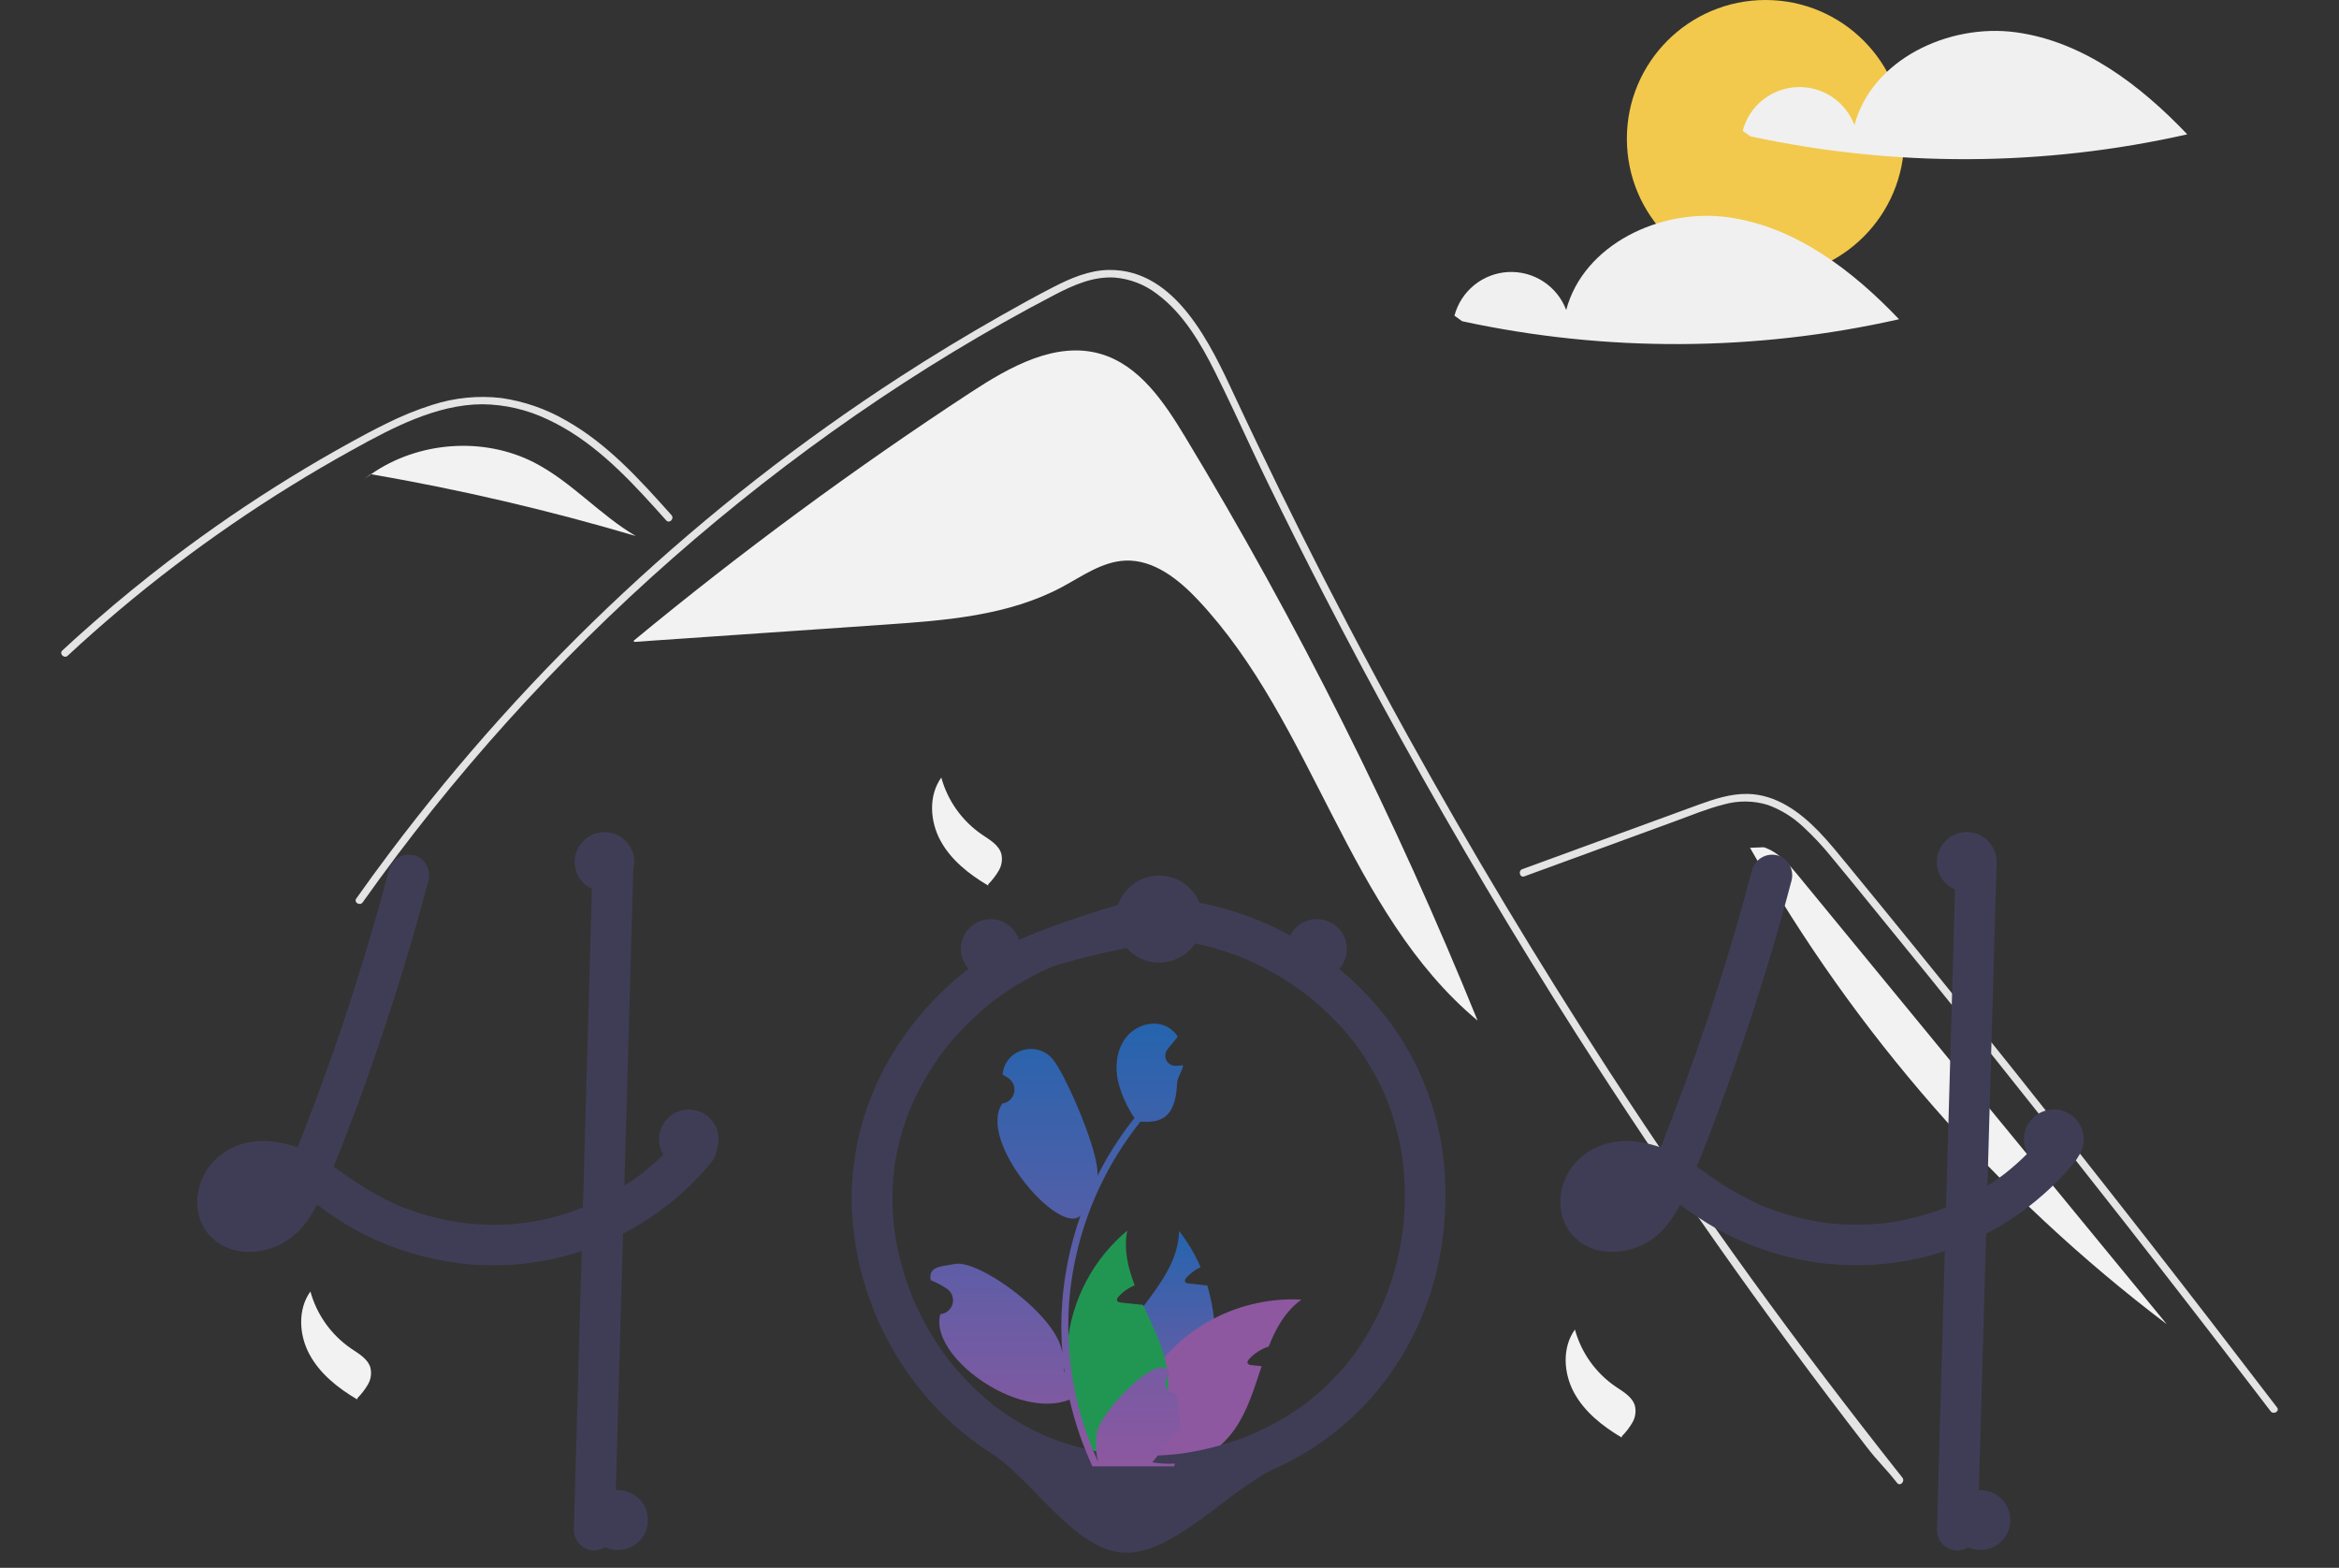 <svg width="91" height="61" viewBox="0 0 91 61" fill="none" xmlns="http://www.w3.org/2000/svg">
<rect x="0" y="0" width="91" height="61" fill="#333333" stroke="none"/>
<g clip-path="url(#clip0_403_8)">
<path d="M46.1 16.983C45.288 15.641 44.327 14.209 42.821 13.77C41.078 13.263 39.286 14.271 37.767 15.266C33.223 18.241 28.847 21.465 24.659 24.923L24.664 24.975C27.924 24.751 31.184 24.526 34.445 24.301C36.8 24.139 39.237 23.954 41.319 22.839C42.109 22.416 42.879 21.852 43.774 21.812C44.886 21.763 45.856 22.54 46.618 23.352C51.126 28.152 52.43 35.492 57.487 39.709C54.298 31.845 50.49 24.246 46.1 16.983V16.983Z" fill="#F2F2F2"/>
<path d="M73.808 57.697C73.31 57.068 73.106 56.92 72.614 56.285C68.611 51.107 64.848 45.754 61.325 40.226C58.932 36.471 56.658 32.645 54.503 28.746C53.477 26.893 52.479 25.025 51.509 23.142C50.756 21.683 50.02 20.214 49.301 18.737C49.096 18.315 48.896 17.892 48.697 17.467C48.229 16.468 47.769 15.464 47.275 14.479C46.713 13.355 46.028 12.178 44.995 11.423C44.525 11.066 43.963 10.85 43.374 10.8C42.533 10.745 41.758 11.093 41.028 11.472C35.692 14.255 30.696 17.743 26.177 21.713C21.647 25.692 17.598 30.186 14.112 35.106C14.005 35.258 13.753 35.113 13.861 34.959C14.285 34.36 14.717 33.767 15.158 33.181C20.637 25.894 27.355 19.627 35.005 14.668C36.292 13.834 37.604 13.039 38.939 12.283C39.612 11.902 40.288 11.525 40.976 11.172C41.65 10.826 42.366 10.515 43.136 10.503C45.756 10.462 47.113 13.43 48.045 15.427C48.338 16.055 48.635 16.682 48.935 17.307C50.069 19.678 51.246 22.028 52.467 24.356C53.221 25.793 53.991 27.222 54.777 28.643C57.225 33.066 59.827 37.4 62.583 41.645C66.234 47.267 69.855 52.234 74.014 57.492C74.128 57.637 73.924 57.845 73.808 57.697Z" fill="#E4E4E4"/>
<path d="M25.919 20.247C25.766 20.078 25.615 19.908 25.462 19.738C24.253 18.402 22.957 17.081 21.297 16.314C20.506 15.938 19.642 15.737 18.766 15.728C17.86 15.731 16.974 15.968 16.137 16.301C15.742 16.459 15.355 16.638 14.974 16.829C14.538 17.049 14.11 17.282 13.685 17.518C12.885 17.96 12.097 18.422 11.318 18.903C9.769 19.86 8.269 20.891 6.817 21.994C6.064 22.566 5.327 23.157 4.605 23.767C3.934 24.334 3.277 24.915 2.633 25.512C2.495 25.639 2.289 25.433 2.427 25.306C2.597 25.148 2.769 24.991 2.94 24.836C3.425 24.398 3.918 23.968 4.418 23.546C5.331 22.776 6.267 22.035 7.227 21.325C8.72 20.219 10.264 19.189 11.859 18.233C12.656 17.756 13.465 17.299 14.284 16.861C14.531 16.73 14.781 16.601 15.035 16.478C15.609 16.189 16.206 15.946 16.819 15.752C17.688 15.471 18.608 15.38 19.515 15.487C20.39 15.615 21.234 15.906 22.001 16.348C23.631 17.258 24.894 18.666 26.124 20.041C26.248 20.18 26.044 20.387 25.919 20.247Z" fill="#E4E4E4"/>
<path d="M59.304 34.097L63.209 32.669L65.147 31.96C65.779 31.729 66.408 31.466 67.061 31.301C67.628 31.139 68.231 31.146 68.793 31.323C69.295 31.509 69.755 31.794 70.144 32.16C70.543 32.527 70.913 32.923 71.253 33.344C71.675 33.851 72.091 34.364 72.508 34.874C74.232 36.983 75.945 39.1 77.646 41.227C79.347 43.353 81.037 45.489 82.716 47.633C84.399 49.783 86.07 51.942 87.729 54.11C87.933 54.376 88.136 54.641 88.339 54.907C88.451 55.054 88.704 54.909 88.59 54.76C86.918 52.571 85.235 50.39 83.54 48.218C81.84 46.041 80.129 43.874 78.407 41.715C76.684 39.557 74.95 37.408 73.204 35.268C72.769 34.735 72.333 34.203 71.897 33.671C71.528 33.222 71.165 32.769 70.761 32.351C70.02 31.584 69.094 30.907 67.985 30.889C67.334 30.878 66.703 31.085 66.097 31.304C65.445 31.54 64.793 31.78 64.141 32.019L60.21 33.457L59.227 33.816C59.052 33.88 59.128 34.162 59.304 34.097L59.304 34.097Z" fill="#E4E4E4"/>
<path d="M20.783 17.996C18.799 16.977 16.258 17.176 14.435 18.45C17.913 19.05 21.352 19.853 24.736 20.855C23.331 20.031 22.232 18.741 20.783 17.996Z" fill="#F2F2F2"/>
<path d="M14.415 18.447L14.033 18.757C14.163 18.648 14.297 18.547 14.435 18.45C14.428 18.449 14.422 18.448 14.415 18.447Z" fill="#F2F2F2"/>
<path d="M69.997 34.111C69.613 33.644 69.198 33.154 68.623 32.964L68.086 32.985C72.172 40.204 77.69 46.513 84.301 51.523C79.533 45.719 74.765 39.915 69.997 34.111Z" fill="#F2F2F2"/>
<path d="M36.622 30.252C36.87 31.154 37.43 31.94 38.201 32.469C38.5 32.672 38.853 32.867 38.955 33.214C39.009 33.434 38.975 33.667 38.862 33.864C38.75 34.059 38.612 34.238 38.454 34.398L38.44 34.452C37.699 34.013 36.995 33.458 36.586 32.701C36.177 31.943 36.12 30.951 36.622 30.252" fill="#F2F2F2"/>
<path d="M61.273 51.729C61.521 52.631 62.081 53.417 62.852 53.946C63.151 54.149 63.504 54.344 63.606 54.691C63.659 54.911 63.626 55.144 63.513 55.341C63.401 55.536 63.263 55.715 63.105 55.874L63.09 55.929C62.35 55.49 61.645 54.935 61.236 54.178C60.828 53.42 60.77 52.428 61.273 51.729" fill="#F2F2F2"/>
<path d="M12.077 50.248C12.325 51.15 12.885 51.935 13.656 52.465C13.955 52.668 14.308 52.863 14.41 53.209C14.464 53.43 14.431 53.663 14.318 53.86C14.205 54.054 14.067 54.234 13.909 54.393L13.895 54.447C13.154 54.009 12.45 53.454 12.041 52.696C11.632 51.939 11.575 50.947 12.077 50.248" fill="#F2F2F2"/>
<path d="M68.689 10.791C71.669 10.791 74.085 8.376 74.085 5.396C74.085 2.416 71.669 0 68.689 0C65.709 0 63.294 2.416 63.294 5.396C63.294 8.376 65.709 10.791 68.689 10.791Z" fill="#F2C94C"/>
<path d="M78.426 1.256C75.811 0.902 72.826 2.316 72.148 4.866C71.977 4.413 71.667 4.025 71.261 3.76C70.856 3.494 70.377 3.365 69.893 3.39C69.409 3.414 68.945 3.592 68.569 3.898C68.193 4.203 67.924 4.621 67.8 5.089L68.1 5.304C73.704 6.515 79.505 6.489 85.097 5.227C83.278 3.315 81.041 1.609 78.426 1.256Z" fill="#F0F0F0"/>
<path d="M67.212 8.45C64.597 8.097 61.611 9.51 60.934 12.06C60.763 11.607 60.452 11.22 60.047 10.954C59.641 10.689 59.162 10.559 58.678 10.584C58.194 10.609 57.731 10.787 57.355 11.092C56.979 11.398 56.709 11.815 56.586 12.283L56.885 12.498C62.489 13.71 68.29 13.683 73.883 12.421C72.064 10.509 69.827 8.804 67.212 8.45Z" fill="#F0F0F0"/>
<path d="M27.824 44.418C27.787 44.311 27.725 44.214 27.644 44.136C27.614 44.108 27.581 44.083 27.546 44.06C27.27 43.877 26.858 43.835 26.595 44.06C26.569 44.084 26.544 44.109 26.522 44.136C26.444 44.232 26.364 44.326 26.281 44.418C26.146 44.573 26.007 44.722 25.862 44.867C25.821 44.907 25.78 44.948 25.737 44.988C25.713 45.013 25.689 45.036 25.664 45.059C25.571 45.148 25.476 45.234 25.38 45.319C25.329 45.364 25.278 45.408 25.226 45.452C25.149 45.516 25.072 45.581 24.994 45.643C24.986 45.649 24.979 45.654 24.971 45.66C24.969 45.661 24.968 45.663 24.966 45.664C24.965 45.664 24.964 45.664 24.963 45.667C24.96 45.668 24.957 45.669 24.955 45.672C24.932 45.688 24.916 45.698 24.905 45.708C24.909 45.706 24.913 45.703 24.917 45.7C24.898 45.715 24.878 45.73 24.859 45.745C24.674 45.881 24.485 46.013 24.291 46.135C23.812 46.442 23.309 46.709 22.787 46.934C22.752 46.948 22.716 46.963 22.68 46.976C21.312 47.537 19.829 47.755 18.358 47.613C18.208 47.602 18.057 47.586 17.907 47.566C17.734 47.54 17.561 47.51 17.39 47.475C16.737 47.344 16.099 47.152 15.483 46.899C14.713 46.547 13.981 46.117 13.298 45.617C13.192 45.542 13.085 45.467 12.978 45.394C13.1 45.095 13.219 44.797 13.336 44.496C13.394 44.352 13.45 44.206 13.505 44.06C13.938 42.936 14.344 41.801 14.733 40.661C15.127 39.507 15.498 38.346 15.847 37.178C15.883 37.06 15.918 36.941 15.952 36.823C16.135 36.206 16.311 35.588 16.479 34.968C16.495 34.908 16.512 34.849 16.526 34.788C16.575 34.611 16.623 34.433 16.669 34.255C16.775 33.854 16.536 33.375 16.115 33.279C15.912 33.227 15.697 33.255 15.515 33.359C15.333 33.462 15.199 33.632 15.139 33.833C15.094 34.005 15.049 34.175 15.002 34.346C14.779 35.175 14.544 36 14.297 36.823C14.261 36.941 14.225 37.06 14.189 37.178C13.646 38.971 13.049 40.745 12.398 42.501C12.32 42.714 12.241 42.926 12.16 43.137C12.121 43.241 12.082 43.344 12.042 43.448C11.964 43.652 11.885 43.856 11.806 44.06C11.76 44.18 11.714 44.3 11.667 44.418C11.636 44.493 11.607 44.568 11.577 44.642C11.276 44.534 10.963 44.459 10.645 44.418L10.594 44.412C10.348 44.382 10.099 44.384 9.853 44.418C9.485 44.461 9.131 44.584 8.815 44.779C8.5 44.974 8.232 45.236 8.029 45.546C7.524 46.34 7.531 47.477 8.238 48.152C8.967 48.847 10.071 48.842 10.929 48.407C11.383 48.161 11.767 47.801 12.042 47.364C12.147 47.205 12.244 47.041 12.332 46.872C12.354 46.886 12.376 46.901 12.398 46.917C12.483 46.976 12.568 47.037 12.651 47.096C13.138 47.449 13.651 47.764 14.186 48.038C15.336 48.61 16.575 48.985 17.849 49.146C17.878 49.149 17.905 49.154 17.934 49.157C18.074 49.175 18.216 49.189 18.358 49.2C20.392 49.353 22.428 48.937 24.238 47.998C24.392 47.919 24.544 47.836 24.694 47.749C24.928 47.613 25.156 47.469 25.38 47.317C25.501 47.234 25.62 47.151 25.737 47.063C26.25 46.685 26.729 46.262 27.167 45.799C27.333 45.624 27.492 45.444 27.644 45.258C27.788 45.106 27.87 44.907 27.877 44.697C27.876 44.602 27.858 44.507 27.824 44.418V44.418ZM10.305 46.938C10.327 46.922 10.349 46.906 10.37 46.889C10.364 46.904 10.333 46.922 10.305 46.938H10.305ZM10.644 46.596C10.62 46.624 10.598 46.651 10.573 46.679C10.499 46.762 10.42 46.84 10.335 46.912C10.324 46.922 10.311 46.933 10.298 46.943C10.298 46.943 10.298 46.943 10.298 46.943C10.298 46.943 10.297 46.943 10.297 46.943C10.297 46.943 10.297 46.943 10.297 46.943C10.297 46.943 10.297 46.943 10.297 46.944C10.282 46.95 10.267 46.958 10.253 46.967C10.207 46.994 10.161 47.02 10.113 47.043C10.02 47.077 9.924 47.104 9.826 47.122C9.751 47.128 9.676 47.129 9.601 47.124H9.599C9.547 47.113 9.496 47.099 9.445 47.082C9.42 47.069 9.396 47.055 9.371 47.04C9.362 47.031 9.353 47.023 9.348 47.018C9.338 47.008 9.328 46.998 9.32 46.987C9.32 46.987 9.32 46.987 9.319 46.986C9.319 46.986 9.319 46.986 9.319 46.986C9.319 46.986 9.319 46.986 9.319 46.986C9.319 46.986 9.319 46.986 9.319 46.986C9.307 46.965 9.294 46.944 9.283 46.922C9.282 46.922 9.282 46.921 9.281 46.92C9.273 46.894 9.266 46.866 9.259 46.839C9.257 46.791 9.257 46.742 9.26 46.694C9.275 46.626 9.294 46.56 9.317 46.495C9.339 46.449 9.363 46.404 9.39 46.362C9.393 46.357 9.403 46.34 9.415 46.321C9.416 46.32 9.416 46.32 9.416 46.319C9.432 46.301 9.448 46.282 9.465 46.265C9.493 46.234 9.524 46.206 9.554 46.178C9.614 46.139 9.676 46.103 9.74 46.071C9.841 46.035 9.944 46.007 10.05 45.987C10.205 45.975 10.361 45.976 10.516 45.991C10.663 46.017 10.808 46.053 10.95 46.098C10.864 46.265 10.766 46.426 10.657 46.578C10.653 46.585 10.648 46.591 10.644 46.596V46.596ZM9.468 46.248C9.458 46.263 9.447 46.277 9.435 46.29C9.443 46.274 9.454 46.26 9.468 46.248V46.248Z" fill="#3F3D56"/>
<path d="M24.643 33.613C24.634 33.945 24.624 34.277 24.615 34.61C24.595 35.347 24.574 36.085 24.552 36.823C24.53 37.653 24.507 38.484 24.483 39.313C24.471 39.742 24.459 40.17 24.447 40.599C24.414 41.753 24.381 42.907 24.349 44.061C24.346 44.18 24.342 44.299 24.339 44.418C24.323 44.99 24.307 45.563 24.291 46.135C24.273 46.756 24.256 47.377 24.238 47.998C24.226 48.464 24.212 48.93 24.199 49.396C24.104 52.774 24.009 56.152 23.913 59.53C23.909 59.739 23.825 59.939 23.677 60.087C23.529 60.235 23.329 60.32 23.12 60.324C22.91 60.322 22.709 60.238 22.561 60.09C22.412 59.941 22.328 59.74 22.326 59.53C22.379 57.63 22.433 55.73 22.487 53.83C22.535 52.112 22.583 50.394 22.632 48.675C22.648 48.109 22.664 47.543 22.68 46.976C22.704 46.124 22.728 45.271 22.752 44.418C22.755 44.299 22.759 44.18 22.762 44.061C22.764 43.956 22.768 43.852 22.771 43.747C22.817 42.092 22.864 40.436 22.91 38.779C22.93 38.127 22.948 37.475 22.965 36.823C22.987 36.079 23.008 35.336 23.029 34.593C23.038 34.266 23.047 33.94 23.056 33.613C23.06 33.404 23.145 33.204 23.293 33.056C23.441 32.908 23.641 32.824 23.85 32.819C24.06 32.821 24.261 32.905 24.409 33.054C24.558 33.202 24.642 33.403 24.643 33.613V33.613Z" fill="#3F3D56"/>
<path d="M68.171 33.833C67.339 36.984 66.345 40.089 65.192 43.137C64.874 43.978 64.549 44.817 64.201 45.646L64.281 45.456C64.125 45.851 63.927 46.228 63.689 46.579C63.673 46.602 63.657 46.624 63.64 46.646C63.722 46.541 63.738 46.52 63.687 46.584C63.66 46.616 63.633 46.648 63.605 46.679C63.531 46.762 63.452 46.84 63.367 46.912C63.346 46.93 63.325 46.948 63.303 46.965L63.402 46.888C63.391 46.915 63.31 46.951 63.285 46.967C63.203 47.016 63.118 47.059 63.03 47.096L63.22 47.016C63.076 47.074 62.925 47.115 62.772 47.138L62.983 47.11C62.832 47.131 62.679 47.133 62.528 47.115L62.739 47.143C62.615 47.126 62.494 47.094 62.379 47.046L62.569 47.126C62.507 47.099 62.447 47.068 62.391 47.031C62.362 47.013 62.274 46.946 62.389 47.034C62.509 47.126 62.405 47.042 62.38 47.018C62.359 46.997 62.341 46.975 62.321 46.955C62.227 46.859 62.426 47.119 62.363 47.007C62.329 46.951 62.298 46.894 62.27 46.834L62.35 47.024C62.313 46.934 62.288 46.839 62.273 46.743L62.301 46.954C62.286 46.835 62.286 46.714 62.301 46.594L62.273 46.805C62.292 46.671 62.327 46.541 62.378 46.416L62.298 46.605C62.333 46.521 62.375 46.44 62.422 46.362C62.444 46.322 62.47 46.284 62.499 46.249C62.505 46.25 62.365 46.409 62.439 46.329C62.459 46.308 62.477 46.286 62.496 46.265C62.528 46.232 62.561 46.201 62.594 46.17C62.705 46.065 62.44 46.272 62.567 46.189C62.66 46.128 62.757 46.075 62.858 46.03L62.668 46.11C62.838 46.041 63.015 45.993 63.197 45.968L62.986 45.997C63.213 45.971 63.443 45.973 63.669 46.005L63.459 45.977C63.745 46.02 64.026 46.099 64.293 46.212L64.104 46.132C64.674 46.376 65.179 46.74 65.683 47.096C66.17 47.449 66.683 47.764 67.218 48.038C68.368 48.61 69.606 48.985 70.881 49.147C72.709 49.37 74.563 49.132 76.275 48.452C77.986 47.773 79.5 46.675 80.676 45.258C80.82 45.106 80.903 44.906 80.909 44.697C80.907 44.487 80.824 44.286 80.676 44.136C80.385 43.869 79.835 43.793 79.554 44.136C79.288 44.461 79.001 44.77 78.696 45.059C78.554 45.194 78.408 45.325 78.258 45.452C78.173 45.524 78.086 45.595 77.998 45.665C77.956 45.698 77.827 45.785 78.026 45.644C77.98 45.676 77.936 45.712 77.891 45.745C77.225 46.236 76.503 46.647 75.74 46.968L75.93 46.888C75.111 47.232 74.252 47.467 73.372 47.589L73.583 47.561C72.679 47.68 71.763 47.678 70.859 47.557L71.07 47.585C70.166 47.461 69.282 47.22 68.44 46.869L68.629 46.949C67.817 46.589 67.046 46.142 66.33 45.617C65.957 45.341 65.564 45.093 65.154 44.877C64.676 44.633 64.159 44.475 63.627 44.412C62.628 44.295 61.61 44.684 61.061 45.547C60.556 46.34 60.562 47.477 61.27 48.152C61.999 48.847 63.102 48.841 63.961 48.406C64.788 47.987 65.285 47.117 65.634 46.297C66.421 44.45 67.117 42.56 67.765 40.661C68.407 38.783 68.989 36.885 69.511 34.968C69.575 34.731 69.639 34.493 69.702 34.255C69.808 33.854 69.568 33.375 69.147 33.279C68.945 33.227 68.73 33.255 68.547 33.359C68.365 33.462 68.231 33.632 68.171 33.833L68.171 33.833Z" fill="#3F3D56"/>
<path d="M76.089 33.613L75.803 43.748L75.519 53.83L75.358 59.53C75.36 59.74 75.444 59.941 75.593 60.09C75.741 60.238 75.942 60.322 76.152 60.324C76.361 60.32 76.561 60.235 76.709 60.087C76.856 59.939 76.941 59.739 76.945 59.53L77.231 49.396L77.515 39.314L77.676 33.613C77.674 33.403 77.59 33.202 77.441 33.054C77.293 32.905 77.092 32.821 76.882 32.819C76.673 32.824 76.474 32.908 76.326 33.056C76.178 33.204 76.093 33.404 76.089 33.613V33.613Z" fill="#3F3D56"/>
<path d="M47.119 53.337C46.809 54.721 46.066 55.969 44.998 56.902C44.919 56.97 44.841 57.036 44.76 57.1C44.562 57.118 44.365 57.136 44.17 57.155C44.008 57.17 43.849 57.186 43.69 57.201L43.661 57.204L43.641 57.03L43.561 56.328C43.249 55.819 43.056 55.246 42.995 54.652C42.935 54.057 43.009 53.457 43.212 52.896C43.491 52.142 43.997 51.477 44.494 50.817C45.181 49.905 45.848 49.003 45.873 47.892C46.211 48.324 46.491 48.798 46.709 49.302C46.504 49.398 46.32 49.534 46.167 49.701C46.123 49.748 46.08 49.815 46.11 49.872C46.135 49.921 46.199 49.932 46.254 49.939C46.386 49.952 46.519 49.966 46.651 49.98C46.757 49.992 46.863 50.002 46.969 50.014C47.097 50.434 47.184 50.865 47.228 51.302C47.299 51.982 47.263 52.669 47.119 53.337V53.337Z" fill="url(#paint0_linear_403_8)"/>
<path d="M50.632 50.564C50.007 51.018 49.642 51.671 49.359 52.39C49.068 52.483 48.807 52.65 48.6 52.875C48.557 52.922 48.514 52.989 48.543 53.046C48.569 53.095 48.632 53.106 48.687 53.113C48.819 53.126 48.953 53.14 49.085 53.154C48.801 54.005 48.541 54.885 48.04 55.603C47.706 56.077 47.271 56.472 46.767 56.757C46.629 56.836 46.487 56.906 46.342 56.968C45.804 57.009 45.277 57.053 44.76 57.1C44.562 57.118 44.366 57.136 44.171 57.155C44.009 57.17 43.849 57.186 43.69 57.201C43.689 57.142 43.689 57.084 43.69 57.026C43.724 55.476 44.294 53.986 45.304 52.809C45.351 52.754 45.4 52.7 45.45 52.646C45.961 52.1 46.563 51.645 47.228 51.302C48.276 50.757 49.452 50.502 50.632 50.564V50.564Z" fill="#8D58A0"/>
<path d="M44.353 56.612L44.232 56.972L44.17 57.155C44.009 57.17 43.849 57.186 43.69 57.201L43.662 57.204C43.486 57.222 43.311 57.24 43.137 57.258C43.091 57.205 43.046 57.151 43.001 57.096C41.897 55.759 41.367 54.039 41.527 52.312C41.687 50.585 42.524 48.992 43.855 47.88C43.716 48.611 43.879 49.311 44.146 50.006C44.118 50.018 44.09 50.03 44.064 50.042C43.859 50.139 43.675 50.274 43.522 50.441C43.479 50.489 43.435 50.556 43.465 50.613C43.49 50.661 43.554 50.673 43.609 50.679C43.741 50.693 43.874 50.707 44.007 50.721C44.112 50.732 44.218 50.743 44.324 50.754C44.374 50.76 44.423 50.765 44.473 50.77C44.48 50.786 44.487 50.801 44.494 50.817C44.796 51.471 45.121 52.128 45.304 52.809C45.349 52.98 45.386 53.153 45.411 53.328C45.493 53.92 45.44 54.523 45.257 55.091C45.074 55.66 44.765 56.179 44.353 56.612V56.612Z" fill="#219653"/>
<path d="M55.003 41.267C54.092 39.491 52.681 37.996 51.022 36.898C49.357 35.801 47.446 35.133 45.461 34.953C45.2 34.929 44.939 34.916 44.678 34.912C44.369 34.907 39.719 36.248 38.162 37.343C36.605 38.425 35.325 39.857 34.424 41.525C33.524 43.202 33.082 45.086 33.141 46.988C33.218 48.901 33.751 50.768 34.697 52.434C35.629 54.094 36.952 55.501 38.552 56.533C40.175 57.568 41.805 60.314 43.721 60.41C45.651 60.508 47.853 57.919 49.613 57.132C51.374 56.339 52.896 55.099 54.028 53.535C55.128 52.001 55.839 50.224 56.101 48.356C56.374 46.443 56.247 44.47 55.593 42.641C55.426 42.171 55.228 41.712 55.003 41.267C54.815 40.897 54.263 40.76 53.917 40.983C53.739 41.093 53.611 41.267 53.557 41.469C53.504 41.671 53.531 41.886 53.633 42.069C53.743 42.286 53.846 42.508 53.941 42.733L53.861 42.543C54.221 43.408 54.465 44.316 54.589 45.245L54.56 45.034C54.691 46.041 54.689 47.062 54.553 48.069L54.582 47.858C54.444 48.864 54.176 49.849 53.782 50.785L53.862 50.596C53.66 51.074 53.424 51.537 53.157 51.982C53.021 52.206 52.877 52.426 52.725 52.64C52.658 52.734 52.589 52.826 52.52 52.918C52.429 53.038 52.643 52.761 52.55 52.879C52.534 52.899 52.518 52.919 52.502 52.94C52.454 53 52.405 53.059 52.355 53.118C52.026 53.512 51.666 53.879 51.279 54.217C51.182 54.301 51.085 54.383 50.985 54.463C50.935 54.503 50.886 54.545 50.835 54.582C50.837 54.581 51.002 54.455 50.904 54.528C50.873 54.551 50.843 54.574 50.812 54.597C50.607 54.749 50.396 54.894 50.18 55.03C49.682 55.344 49.16 55.617 48.619 55.846L48.808 55.766C47.874 56.159 46.893 56.428 45.889 56.565L46.1 56.537C45.096 56.672 44.079 56.674 43.075 56.542L43.286 56.57C42.373 56.448 41.481 56.207 40.631 55.853L40.821 55.933C40.328 55.725 39.853 55.477 39.401 55.193C39.177 55.052 38.959 54.902 38.747 54.744C38.717 54.721 38.687 54.698 38.656 54.675C38.56 54.602 38.726 54.729 38.727 54.73C38.671 54.69 38.617 54.647 38.565 54.601C38.462 54.517 38.361 54.432 38.262 54.344C37.865 53.994 37.494 53.616 37.152 53.211C37.066 53.11 36.983 53.008 36.901 52.903C36.865 52.858 36.801 52.767 36.944 52.959C36.925 52.934 36.905 52.909 36.886 52.884C36.841 52.824 36.796 52.763 36.751 52.701C36.596 52.486 36.448 52.266 36.308 52.04C35.992 51.53 35.716 50.995 35.483 50.442L35.562 50.632C35.181 49.723 34.92 48.769 34.786 47.792L34.814 48.003C34.694 47.103 34.692 46.191 34.809 45.291L34.781 45.502C34.901 44.63 35.136 43.778 35.478 42.967L35.398 43.157C35.614 42.649 35.869 42.159 36.16 41.691C36.305 41.456 36.46 41.227 36.623 41.005C36.66 40.954 36.697 40.904 36.735 40.853C36.77 40.808 36.864 40.696 36.703 40.895C36.719 40.875 36.734 40.855 36.749 40.835C36.839 40.722 36.931 40.61 37.025 40.5C37.38 40.085 37.764 39.695 38.176 39.334C38.28 39.243 38.386 39.154 38.493 39.067C38.541 39.027 38.59 38.988 38.64 38.949C38.66 38.934 38.68 38.918 38.699 38.903C38.488 39.071 38.641 38.949 38.689 38.913C38.91 38.747 39.137 38.59 39.369 38.441C39.887 38.109 40.432 37.823 40.997 37.583L40.808 37.663C41.629 37.318 45.266 36.504 45.928 36.593L45.717 36.565C46.689 36.701 47.639 36.963 48.544 37.346L48.354 37.266C48.812 37.46 49.258 37.684 49.687 37.935C49.902 38.061 50.112 38.194 50.319 38.334C50.416 38.4 50.513 38.467 50.608 38.536C50.656 38.571 50.703 38.605 50.751 38.641C50.777 38.66 50.803 38.68 50.829 38.7C50.939 38.782 50.678 38.581 50.793 38.672C51.179 38.975 51.545 39.302 51.89 39.651C52.059 39.823 52.223 40.001 52.38 40.184C52.461 40.279 52.54 40.374 52.618 40.471C52.657 40.519 52.788 40.693 52.627 40.48C52.666 40.532 52.706 40.584 52.745 40.636C53.079 41.089 53.376 41.568 53.633 42.069C53.822 42.439 54.372 42.577 54.718 42.353C54.896 42.244 55.025 42.07 55.078 41.867C55.131 41.665 55.104 41.45 55.003 41.267Z" fill="#3F3D56"/>
<path d="M45.757 54.217C45.675 54.22 45.594 54.199 45.525 54.155C45.456 54.111 45.402 54.047 45.37 53.971C45.338 53.896 45.331 53.812 45.348 53.732C45.366 53.652 45.407 53.579 45.467 53.524C45.477 53.483 45.485 53.455 45.495 53.415C45.491 53.406 45.488 53.397 45.484 53.389C45.116 52.511 42.767 54.958 42.665 55.783C42.62 56.148 42.639 56.517 42.721 56.876C41.96 55.215 41.565 53.411 41.562 51.585C41.562 51.127 41.587 50.669 41.638 50.214C41.68 49.84 41.739 49.47 41.814 49.102C42.221 47.105 43.097 45.233 44.369 43.641C45.096 43.681 45.733 43.571 45.795 42.161C45.806 41.911 45.992 41.694 46.033 41.447C45.963 41.456 45.893 41.461 45.823 41.466C45.802 41.467 45.779 41.468 45.757 41.469L45.749 41.47C45.673 41.473 45.597 41.454 45.531 41.416C45.465 41.377 45.412 41.32 45.378 41.252C45.343 41.184 45.329 41.107 45.337 41.031C45.346 40.955 45.376 40.883 45.424 40.824C45.454 40.787 45.484 40.75 45.514 40.714C45.559 40.657 45.606 40.601 45.651 40.544C45.657 40.539 45.662 40.533 45.666 40.527C45.719 40.462 45.771 40.398 45.823 40.333C45.728 40.185 45.599 40.061 45.448 39.97C44.923 39.663 44.199 39.876 43.82 40.35C43.44 40.825 43.368 41.491 43.5 42.084C43.63 42.589 43.845 43.067 44.136 43.5C44.107 43.536 44.077 43.572 44.049 43.608C43.529 44.277 43.075 44.995 42.695 45.752C42.803 44.912 41.488 41.879 40.98 41.237C40.369 40.465 39.116 40.802 39.009 41.78C39.008 41.789 39.007 41.799 39.006 41.809C39.081 41.851 39.155 41.896 39.227 41.944C39.318 42.005 39.389 42.092 39.43 42.193C39.47 42.294 39.479 42.406 39.456 42.513C39.432 42.619 39.377 42.716 39.297 42.791C39.217 42.866 39.117 42.915 39.009 42.931L38.998 42.933C37.987 44.376 41.228 48.133 42.039 47.29C41.657 48.372 41.418 49.499 41.327 50.643C41.275 51.318 41.278 51.996 41.336 52.67L41.332 52.646C41.152 51.177 38.06 48.994 37.157 49.176C36.636 49.28 36.124 49.257 36.203 49.781C36.204 49.79 36.206 49.798 36.207 49.806C36.347 49.863 36.484 49.929 36.616 50.003C36.691 50.046 36.765 50.091 36.837 50.139C36.928 50.2 36.999 50.286 37.039 50.388C37.08 50.489 37.089 50.601 37.066 50.707C37.042 50.814 36.987 50.911 36.907 50.986C36.827 51.06 36.727 51.109 36.619 51.126L36.608 51.128C36.6 51.129 36.593 51.13 36.585 51.131C36.125 52.715 39.537 55.27 41.612 54.457H41.613C41.819 55.35 42.117 56.22 42.502 57.052H45.678C45.689 57.017 45.699 56.98 45.709 56.945C45.416 56.963 45.12 56.946 44.831 56.893C45.066 56.603 45.302 56.312 45.538 56.023C45.543 56.018 45.548 56.012 45.553 56.006C45.672 55.858 45.793 55.711 45.912 55.563L45.912 55.563C45.919 55.109 45.867 54.657 45.757 54.217L45.757 54.217ZM42.121 47.063L42.123 47.061L42.121 47.066V47.063ZM41.417 53.404L41.39 53.343C41.391 53.298 41.391 53.254 41.39 53.208C41.39 53.196 41.388 53.183 41.388 53.171C41.398 53.249 41.407 53.328 41.419 53.406L41.417 53.404Z" fill="url(#paint1_linear_403_8)"/>
<path d="M10.077 47.609C10.72 47.609 11.241 47.088 11.241 46.445C11.241 45.803 10.72 45.282 10.077 45.282C9.434 45.282 8.913 45.803 8.913 46.445C8.913 47.088 9.434 47.609 10.077 47.609Z" fill="#3F3D56"/>
<path d="M24.042 60.305C24.685 60.305 25.206 59.784 25.206 59.141C25.206 58.498 24.685 57.977 24.042 57.977C23.4 57.977 22.879 58.498 22.879 59.141C22.879 59.784 23.4 60.305 24.042 60.305Z" fill="#3F3D56"/>
<path d="M77.047 60.305C77.69 60.305 78.211 59.784 78.211 59.141C78.211 58.498 77.69 57.977 77.047 57.977C76.404 57.977 75.883 58.498 75.883 59.141C75.883 59.784 76.404 60.305 77.047 60.305Z" fill="#3F3D56"/>
<path d="M79.904 45.493C80.546 45.493 81.067 44.972 81.067 44.329C81.067 43.687 80.546 43.166 79.904 43.166C79.261 43.166 78.74 43.687 78.74 44.329C78.74 44.972 79.261 45.493 79.904 45.493Z" fill="#3F3D56"/>
<path d="M76.518 34.702C77.161 34.702 77.682 34.181 77.682 33.538C77.682 32.895 77.161 32.374 76.518 32.374C75.875 32.374 75.354 32.895 75.354 33.538C75.354 34.181 75.875 34.702 76.518 34.702Z" fill="#3F3D56"/>
<path d="M27.957 44.329C27.956 44.627 27.841 44.912 27.636 45.127C27.43 45.342 27.15 45.47 26.853 45.484C26.556 45.498 26.265 45.397 26.041 45.203C25.816 45.008 25.674 44.734 25.646 44.439C25.617 44.143 25.703 43.847 25.886 43.613C26.069 43.379 26.335 43.224 26.629 43.181C26.924 43.137 27.223 43.209 27.466 43.38C27.709 43.551 27.877 43.809 27.935 44.101C27.95 44.176 27.957 44.253 27.957 44.329V44.329Z" fill="#3F3D56"/>
<path d="M51.232 38.087C51.875 38.087 52.396 37.566 52.396 36.923C52.396 36.281 51.875 35.76 51.232 35.76C50.59 35.76 50.069 36.281 50.069 36.923C50.069 37.566 50.59 38.087 51.232 38.087Z" fill="#3F3D56"/>
<path d="M39.701 36.923C39.7 37.221 39.585 37.506 39.38 37.721C39.174 37.936 38.894 38.064 38.597 38.078C38.3 38.092 38.009 37.991 37.784 37.797C37.559 37.602 37.418 37.329 37.389 37.033C37.361 36.737 37.447 36.441 37.63 36.207C37.813 35.973 38.079 35.818 38.373 35.775C38.667 35.731 38.967 35.803 39.21 35.974C39.453 36.145 39.62 36.403 39.678 36.695C39.693 36.77 39.701 36.847 39.701 36.923V36.923Z" fill="#3F3D56"/>
<path d="M24.677 33.538C24.676 33.835 24.561 34.121 24.356 34.336C24.151 34.55 23.87 34.678 23.573 34.692C23.276 34.706 22.986 34.606 22.761 34.411C22.536 34.217 22.395 33.943 22.366 33.647C22.337 33.351 22.423 33.056 22.606 32.822C22.789 32.587 23.055 32.433 23.35 32.389C23.644 32.346 23.943 32.417 24.186 32.588C24.429 32.76 24.597 33.018 24.655 33.309C24.67 33.385 24.677 33.461 24.677 33.538V33.538Z" fill="#3F3D56"/>
<path d="M63.399 48.032C64.042 48.032 64.563 47.511 64.563 46.868C64.563 46.226 64.042 45.705 63.399 45.705C62.756 45.705 62.235 46.226 62.235 46.868C62.235 47.511 62.756 48.032 63.399 48.032Z" fill="#3F3D56"/>
<path d="M45.096 37.452C46.031 37.452 46.789 36.694 46.789 35.76C46.789 34.825 46.031 34.067 45.096 34.067C44.161 34.067 43.403 34.825 43.403 35.76C43.403 36.694 44.161 37.452 45.096 37.452Z" fill="#3F3D56"/>
</g>
<defs>
<linearGradient id="paint0_linear_403_8" x1="45.119" y1="47.892" x2="45.119" y2="57.204" gradientUnits="userSpaceOnUse">
<stop stop-color="#2564AE"/>
<stop offset="1" stop-color="#8D58A0"/>
</linearGradient>
<linearGradient id="paint1_linear_403_8" x1="41.114" y1="39.827" x2="41.114" y2="57.052" gradientUnits="userSpaceOnUse">
<stop stop-color="#2564AE"/>
<stop offset="1" stop-color="#8D58A0"/>
</linearGradient>
<clipPath id="clip0_403_8">
<rect width="91" height="60.426" fill="white"/>
</clipPath>
</defs>
</svg>
